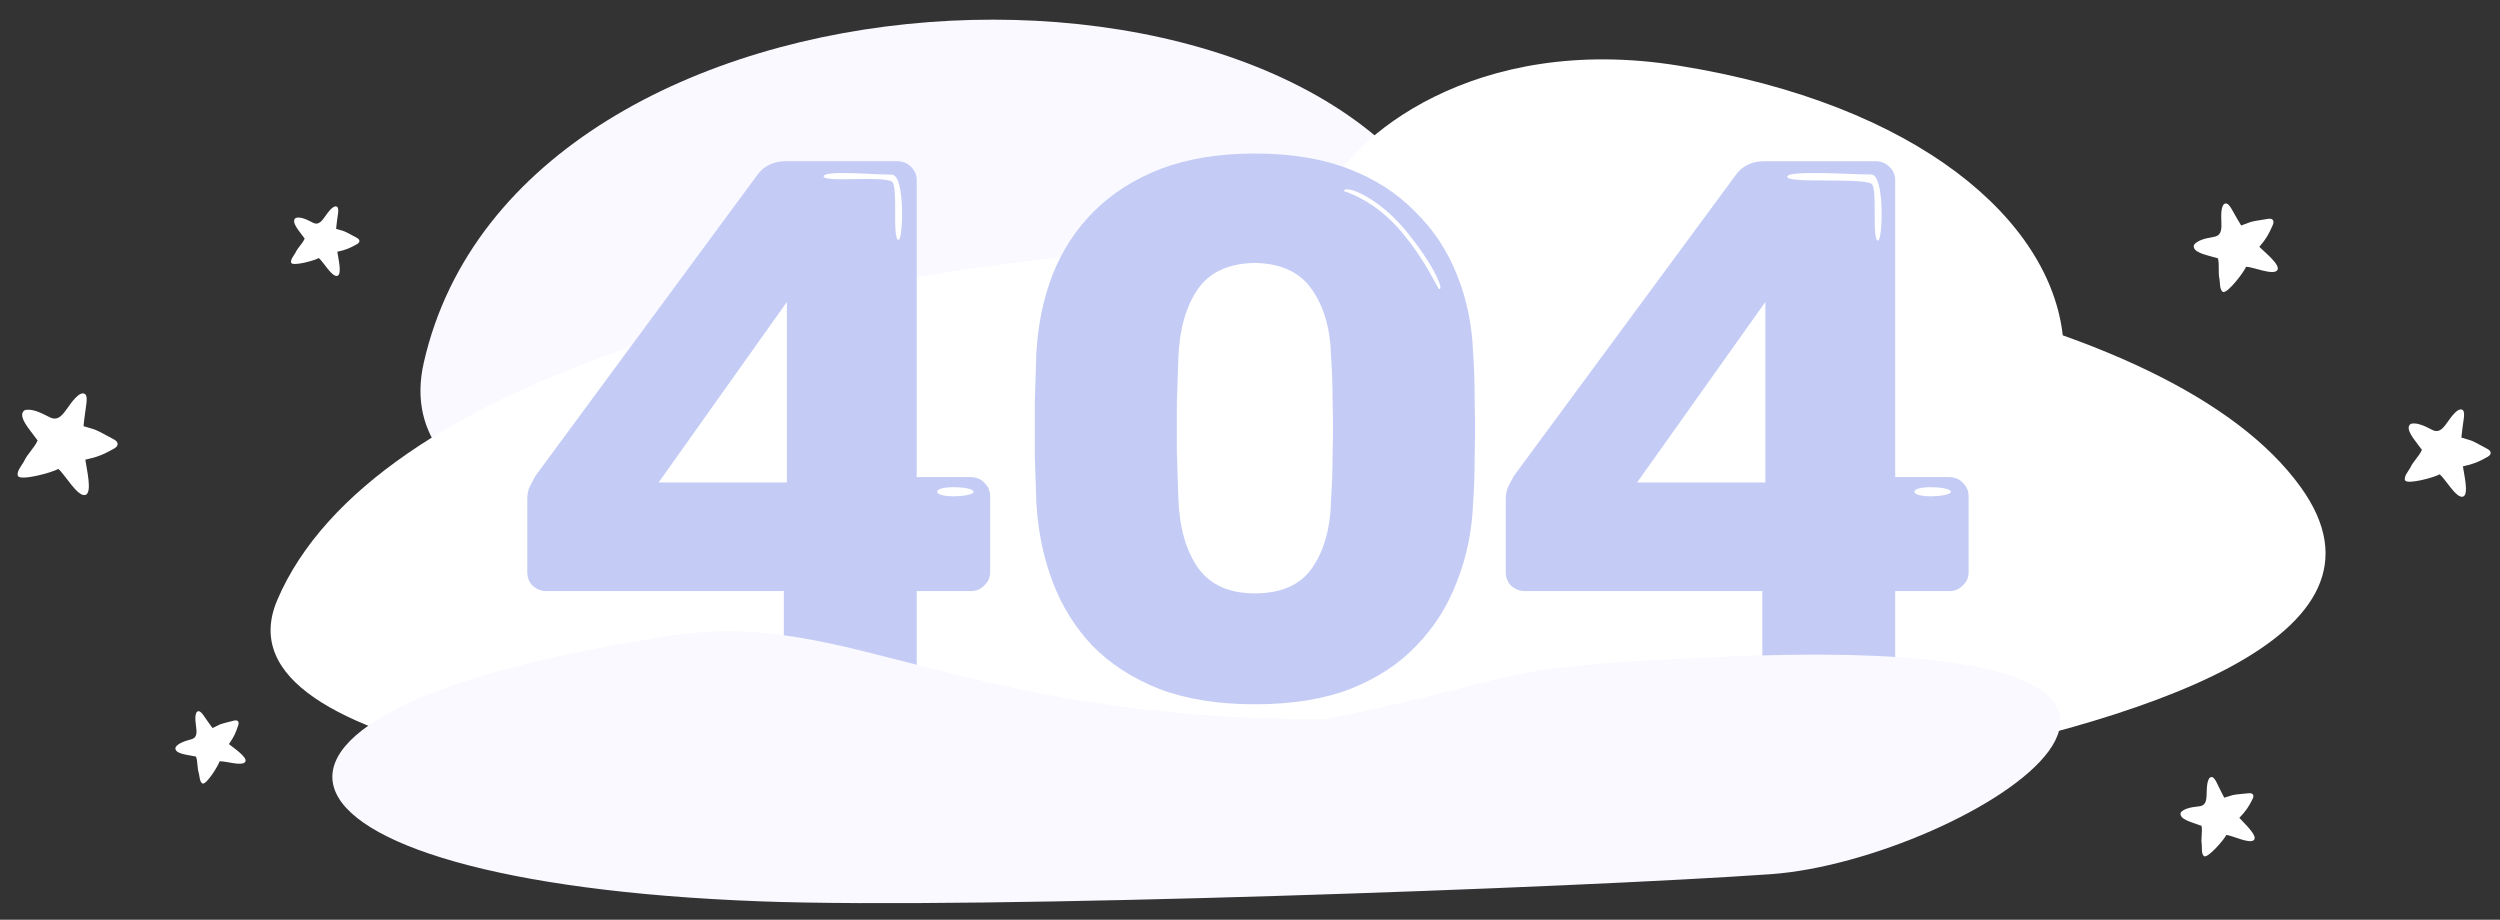 <svg width="598" height="220" viewBox="0 0 598 220" fill="none" xmlns="http://www.w3.org/2000/svg">
<rect x="0" y="0" width="598" height="220" fill="#333333" stroke="none"/>
<g clip-path="url(#clip0_2130_5074)">
<path d="M178.496 135.031C206.306 139.461 256.058 138.973 296.634 125.534C331.3 114.052 362.999 94.367 349.77 60.624C317.617 -21.388 124.215 -13.604 101.374 86.711C93.131 122.916 150.687 130.6 178.496 135.031Z" fill="#F9F9FF"/>
<path d="M316.552 47.551C310.289 62.421 310.454 89.289 328.21 111.614C343.379 130.688 369.662 148.419 415.388 142.345C526.521 127.584 517.055 34.196 401.355 15.674C352.871 7.913 322.816 32.682 316.552 47.551Z" fill="white"/>
<path d="M20.423 118.389C18.541 118.937 15.544 113.466 13.94 112.164C12.534 113.023 4.94 115.089 4.302 113.853C3.852 112.827 5.285 111.209 5.721 110.389C6.551 108.539 8.195 107.199 8.998 105.352C8.726 104.97 8.432 104.609 8.15 104.234C7.207 102.848 4.1 99.531 5.806 98.185C6.319 97.879 7.469 98.028 7.998 98.163C9.364 98.468 10.681 99.202 11.93 99.825C14.038 100.874 15.168 98.933 16.36 97.302C16.913 96.546 19.05 93.345 20.329 94.257C20.874 94.644 20.735 95.906 20.669 96.512C20.434 98.325 20.146 100.11 19.979 101.939C20.896 102.223 21.806 102.467 22.72 102.77C24.138 103.356 25.497 104.204 26.869 104.903C27.41 105.179 28.152 105.555 28.131 106.242C28.099 106.856 27.497 107.189 27.058 107.432C24.814 108.682 23.328 109.337 20.407 109.955C20.68 112.035 22.162 117.882 20.423 118.389Z" fill="white"/>
<path d="M80.697 65.983C79.409 66.359 77.358 62.615 76.261 61.725C75.299 62.312 70.103 63.726 69.667 62.88C69.359 62.178 70.339 61.071 70.638 60.51C71.206 59.244 72.33 58.328 72.88 57.064C72.694 56.802 72.492 56.556 72.3 56.299C71.654 55.35 69.529 53.081 70.696 52.16C71.047 51.951 71.834 52.053 72.196 52.145C73.13 52.354 74.031 52.856 74.885 53.283C76.328 54 77.101 52.672 77.917 51.556C78.295 51.039 79.757 48.849 80.633 49.473C81.005 49.737 80.91 50.601 80.865 51.016C80.704 52.256 80.507 53.477 80.393 54.729C81.02 54.923 81.643 55.09 82.268 55.297C83.238 55.698 84.168 56.278 85.107 56.757C85.477 56.945 85.985 57.203 85.97 57.673C85.948 58.093 85.537 58.321 85.237 58.487C83.701 59.342 82.684 59.791 80.685 60.213C80.873 61.636 81.886 65.636 80.697 65.983Z" fill="white"/>
<path d="M58.672 182.22C57.979 183.37 53.938 182.01 52.529 182.099C52.219 183.185 49.354 187.751 48.462 187.425C47.76 187.118 47.732 185.639 47.572 185.023C47.133 183.707 47.34 182.27 46.889 180.967C46.576 180.901 46.261 180.856 45.946 180.799C44.829 180.539 41.731 180.313 41.966 178.843C42.083 178.451 42.73 177.992 43.059 177.814C43.887 177.333 44.89 177.092 45.806 176.825C47.352 176.374 47.022 174.872 46.868 173.498C46.796 172.86 46.389 170.258 47.455 170.122C47.908 170.064 48.423 170.763 48.67 171.099C49.391 172.12 50.072 173.152 50.835 174.15C51.427 173.867 51.998 173.568 52.598 173.295C53.583 172.932 54.659 172.727 55.673 172.442C56.073 172.329 56.621 172.174 56.928 172.53C57.196 172.853 57.047 173.3 56.939 173.626C56.388 175.297 55.944 176.317 54.76 177.985C55.861 178.904 59.312 181.158 58.672 182.22Z" fill="white"/>
<path d="M589.14 118.796C587.523 119.267 584.949 114.568 583.571 113.45C582.363 114.188 575.841 115.962 575.293 114.9C574.906 114.019 576.137 112.63 576.512 111.925C577.224 110.336 578.636 109.185 579.326 107.599C579.093 107.27 578.84 106.96 578.598 106.639C577.788 105.448 575.119 102.598 576.584 101.442C577.025 101.18 578.013 101.308 578.468 101.424C579.641 101.685 580.772 102.316 581.844 102.851C583.655 103.752 584.626 102.085 585.65 100.684C586.125 100.035 587.96 97.285 589.059 98.069C589.527 98.401 589.408 99.485 589.351 100.005C589.149 101.563 588.902 103.096 588.759 104.667C589.546 104.911 590.328 105.121 591.113 105.381C592.331 105.884 593.498 106.612 594.676 107.213C595.141 107.45 595.779 107.773 595.76 108.363C595.733 108.89 595.216 109.176 594.839 109.385C592.912 110.458 591.635 111.022 589.126 111.552C589.361 113.339 590.633 118.361 589.14 118.796Z" fill="white"/>
<path d="M539.179 200.885C538.234 202.016 534.08 199.857 532.536 199.717C532.017 200.841 528.141 205.311 527.228 204.806C526.518 204.354 526.737 202.745 526.667 202.051C526.413 200.549 526.879 199.025 526.609 197.536C526.28 197.411 525.946 197.309 525.614 197.194C524.446 196.724 521.124 195.955 521.626 194.401C521.819 193.995 522.598 193.606 522.985 193.469C523.964 193.087 525.093 192.994 526.132 192.86C527.885 192.631 527.78 190.947 527.843 189.43C527.873 188.726 527.869 185.835 529.049 185.868C529.55 185.881 529.99 186.726 530.201 187.133C530.812 188.362 531.377 189.596 532.036 190.807C532.727 190.6 533.397 190.372 534.093 190.178C535.223 189.95 536.424 189.91 537.572 189.772C538.025 189.717 538.645 189.641 538.918 190.079C539.154 190.475 538.918 190.935 538.746 191.27C537.868 192.989 537.214 194.021 535.649 195.63C536.688 196.813 540.052 199.841 539.179 200.885Z" fill="white"/>
<path d="M544.723 64.636C543.752 65.957 538.989 63.849 537.265 63.801C536.767 65.086 532.773 70.319 531.724 69.822C530.905 69.37 531.036 67.568 530.91 66.802C530.523 65.152 530.935 63.427 530.533 61.792C530.159 61.677 529.78 61.587 529.403 61.482C528.074 61.041 524.331 60.419 524.781 58.658C524.967 58.194 525.806 57.708 526.226 57.529C527.287 57.036 528.533 56.855 529.678 56.633C531.608 56.257 531.374 54.394 531.34 52.705C531.324 51.922 531.119 48.711 532.431 48.666C532.989 48.646 533.536 49.554 533.799 49.99C534.562 51.313 535.276 52.644 536.092 53.943C536.844 53.665 537.572 53.365 538.332 53.101C539.57 52.769 540.902 52.641 542.167 52.407C542.666 52.315 543.349 52.188 543.683 52.655C543.973 53.078 543.743 53.605 543.575 53.989C542.718 55.96 542.064 57.151 540.438 59.046C541.674 60.288 545.62 63.415 544.723 64.636Z" fill="white"/>
<path d="M216.301 194.67C270.453 199.406 367.38 199.003 446.502 184.92C514.098 172.888 575.96 152.197 550.372 116.577C488.182 30.005 111.365 37.777 66.321 143.531C50.064 181.699 162.149 189.933 216.301 194.67Z" fill="white"/>
<path d="M452.871 44.93C452.731 45.111 452.605 45.367 452.54 45.638C452.508 45.774 452.491 45.984 452.489 46.127L452.073 65.339L451.658 84.551C451.653 84.979 451.789 85.226 452.02 85.209C452.236 85.118 452.47 84.816 452.614 84.35L452.678 84.079C454.223 77.581 454.534 47.759 453.439 44.994C453.32 44.68 453.089 44.696 452.871 44.93Z" fill="white"/>
<path d="M426.115 166.634C424.897 166.634 423.801 166.207 422.827 165.354C421.974 164.5 421.548 163.402 421.548 162.06V141.384H364.74C363.523 141.384 362.427 140.958 361.452 140.104C360.6 139.25 360.174 138.152 360.174 136.81V119.428C360.174 118.33 360.357 117.354 360.722 116.501C361.209 115.525 361.696 114.61 362.183 113.756L415.338 41.666C416.921 39.592 419.174 38.555 422.096 38.555H448.582C449.922 38.555 451.018 38.982 451.87 39.836C452.844 40.69 453.331 41.788 453.331 43.129V114.122H466.144C467.605 114.122 468.762 114.61 469.614 115.586C470.467 116.44 470.893 117.476 470.893 118.696V136.81C470.893 138.152 470.406 139.25 469.432 140.104C468.579 140.958 467.544 141.384 466.326 141.384H453.331V162.06C453.331 163.402 452.844 164.5 451.87 165.354C451.018 166.207 449.922 166.634 448.582 166.634H426.115ZM391.592 115.403H422.279V72.222L391.592 115.403Z" fill="#C4CCF6"/>
<path d="M300.134 168.464C291.366 168.464 283.755 167.244 277.301 164.804C270.847 162.243 265.489 158.766 261.227 154.375C257.087 149.984 253.921 144.861 251.729 139.006C249.537 133.15 248.258 126.868 247.893 120.16C247.771 116.866 247.649 113.146 247.527 108.998C247.527 104.729 247.527 100.46 247.527 96.191C247.649 91.799 247.771 87.896 247.893 84.48C248.258 77.771 249.537 71.55 251.729 65.817C254.042 59.962 257.33 54.9 261.592 50.631C265.976 46.24 271.334 42.824 277.667 40.385C284.121 37.945 291.61 36.725 300.134 36.725C308.78 36.725 316.269 37.945 322.601 40.385C328.934 42.824 334.231 46.24 338.493 50.631C342.877 54.9 346.226 59.962 348.539 65.817C350.853 71.55 352.132 77.771 352.375 84.48C352.619 87.896 352.741 91.799 352.741 96.191C352.862 100.46 352.862 104.729 352.741 108.998C352.741 113.146 352.619 116.866 352.375 120.16C352.132 126.868 350.853 133.15 348.539 139.006C346.347 144.861 343.12 149.984 338.858 154.375C334.718 158.766 329.421 162.243 322.967 164.804C316.634 167.244 309.023 168.464 300.134 168.464ZM300.134 141.933C306.466 141.933 311.033 139.92 313.834 135.895C316.756 131.748 318.278 126.198 318.4 119.245C318.644 115.707 318.765 111.987 318.765 108.084C318.887 104.18 318.887 100.277 318.765 96.373C318.765 92.47 318.644 88.872 318.4 85.578C318.278 78.869 316.756 73.441 313.834 69.294C311.033 65.147 306.466 63.012 300.134 62.89C293.802 63.012 289.235 65.147 286.434 69.294C283.634 73.441 282.111 78.869 281.868 85.578C281.746 88.872 281.624 92.47 281.502 96.373C281.502 100.277 281.502 104.18 281.502 108.084C281.624 111.987 281.746 115.707 281.868 119.245C282.111 126.198 283.694 131.748 286.617 135.895C289.54 139.92 294.045 141.933 300.134 141.933Z" fill="#C4CCF6"/>
<path d="M192.064 166.634C190.846 166.634 189.75 166.207 188.776 165.353C187.924 164.499 187.497 163.401 187.497 162.06V141.384H130.69C129.472 141.384 128.376 140.957 127.402 140.103C126.549 139.249 126.123 138.152 126.123 136.81V119.428C126.123 118.33 126.306 117.354 126.671 116.5C127.158 115.524 127.645 114.609 128.132 113.755L181.287 41.665C182.87 39.592 185.123 38.555 188.045 38.555H214.531C215.871 38.555 216.967 38.982 217.819 39.836C218.793 40.689 219.281 41.787 219.281 43.129V114.121H232.093C233.554 114.121 234.711 114.609 235.564 115.585C236.416 116.439 236.842 117.476 236.842 118.696V136.81C236.842 138.152 236.355 139.249 235.381 140.103C234.528 140.957 233.493 141.384 232.276 141.384H219.281V162.06C219.281 163.401 218.793 164.499 217.819 165.353C216.967 166.207 215.871 166.634 214.531 166.634H192.064ZM157.541 115.402H188.228V72.221L157.541 115.402Z" fill="#C4CCF6"/>
<path d="M336.075 54.944C342.609 62.823 345.41 69.158 344.323 69.158C343.779 69.158 341.862 63.448 335.328 55.569C328.795 47.691 321.49 45.743 321.49 45.743C321.546 44.012 329.542 47.065 336.075 54.944Z" fill="white"/>
<path d="M447.615 43.92C444.895 42.483 427.5 43.92 427.5 42.286C427.5 40.653 443.132 41.742 447.615 41.742C450.876 41.742 450.333 57.534 449.245 57.534C447.615 57.534 449.245 44.782 447.615 43.92Z" fill="white"/>
<path d="M457.943 117.624C457.943 119.247 466.642 118.894 466.642 117.624C466.642 116.353 457.943 116 457.943 117.624Z" fill="white"/>
<path d="M224.18 117.624C224.18 119.247 232.878 118.894 232.878 117.624C232.878 116.353 224.18 116 224.18 117.624Z" fill="white"/>
<path d="M213.307 43.414C210.587 41.976 196.998 43.769 196.998 42.136C197.542 40.691 208.824 41.78 213.307 41.78C216.569 41.78 216.025 57.384 214.938 57.384C213.307 57.384 214.938 44.276 213.307 43.414Z" fill="white"/>
<path d="M316.94 172.079C368.041 161.733 353.468 159.528 413.743 157.04C557.579 151.104 470.245 205.842 423.492 209.109C376.74 212.376 234.723 217.571 181.916 215.603C55.901 210.906 42.661 169.306 161.798 151.923C203.282 145.87 229.415 172.08 316.94 172.079Z" fill="#F9F9FF"/>
</g>
<defs>
<clipPath id="clip0_2130_5074">
<rect width="598" height="220" fill="white"/>
</clipPath>
</defs>
</svg>

